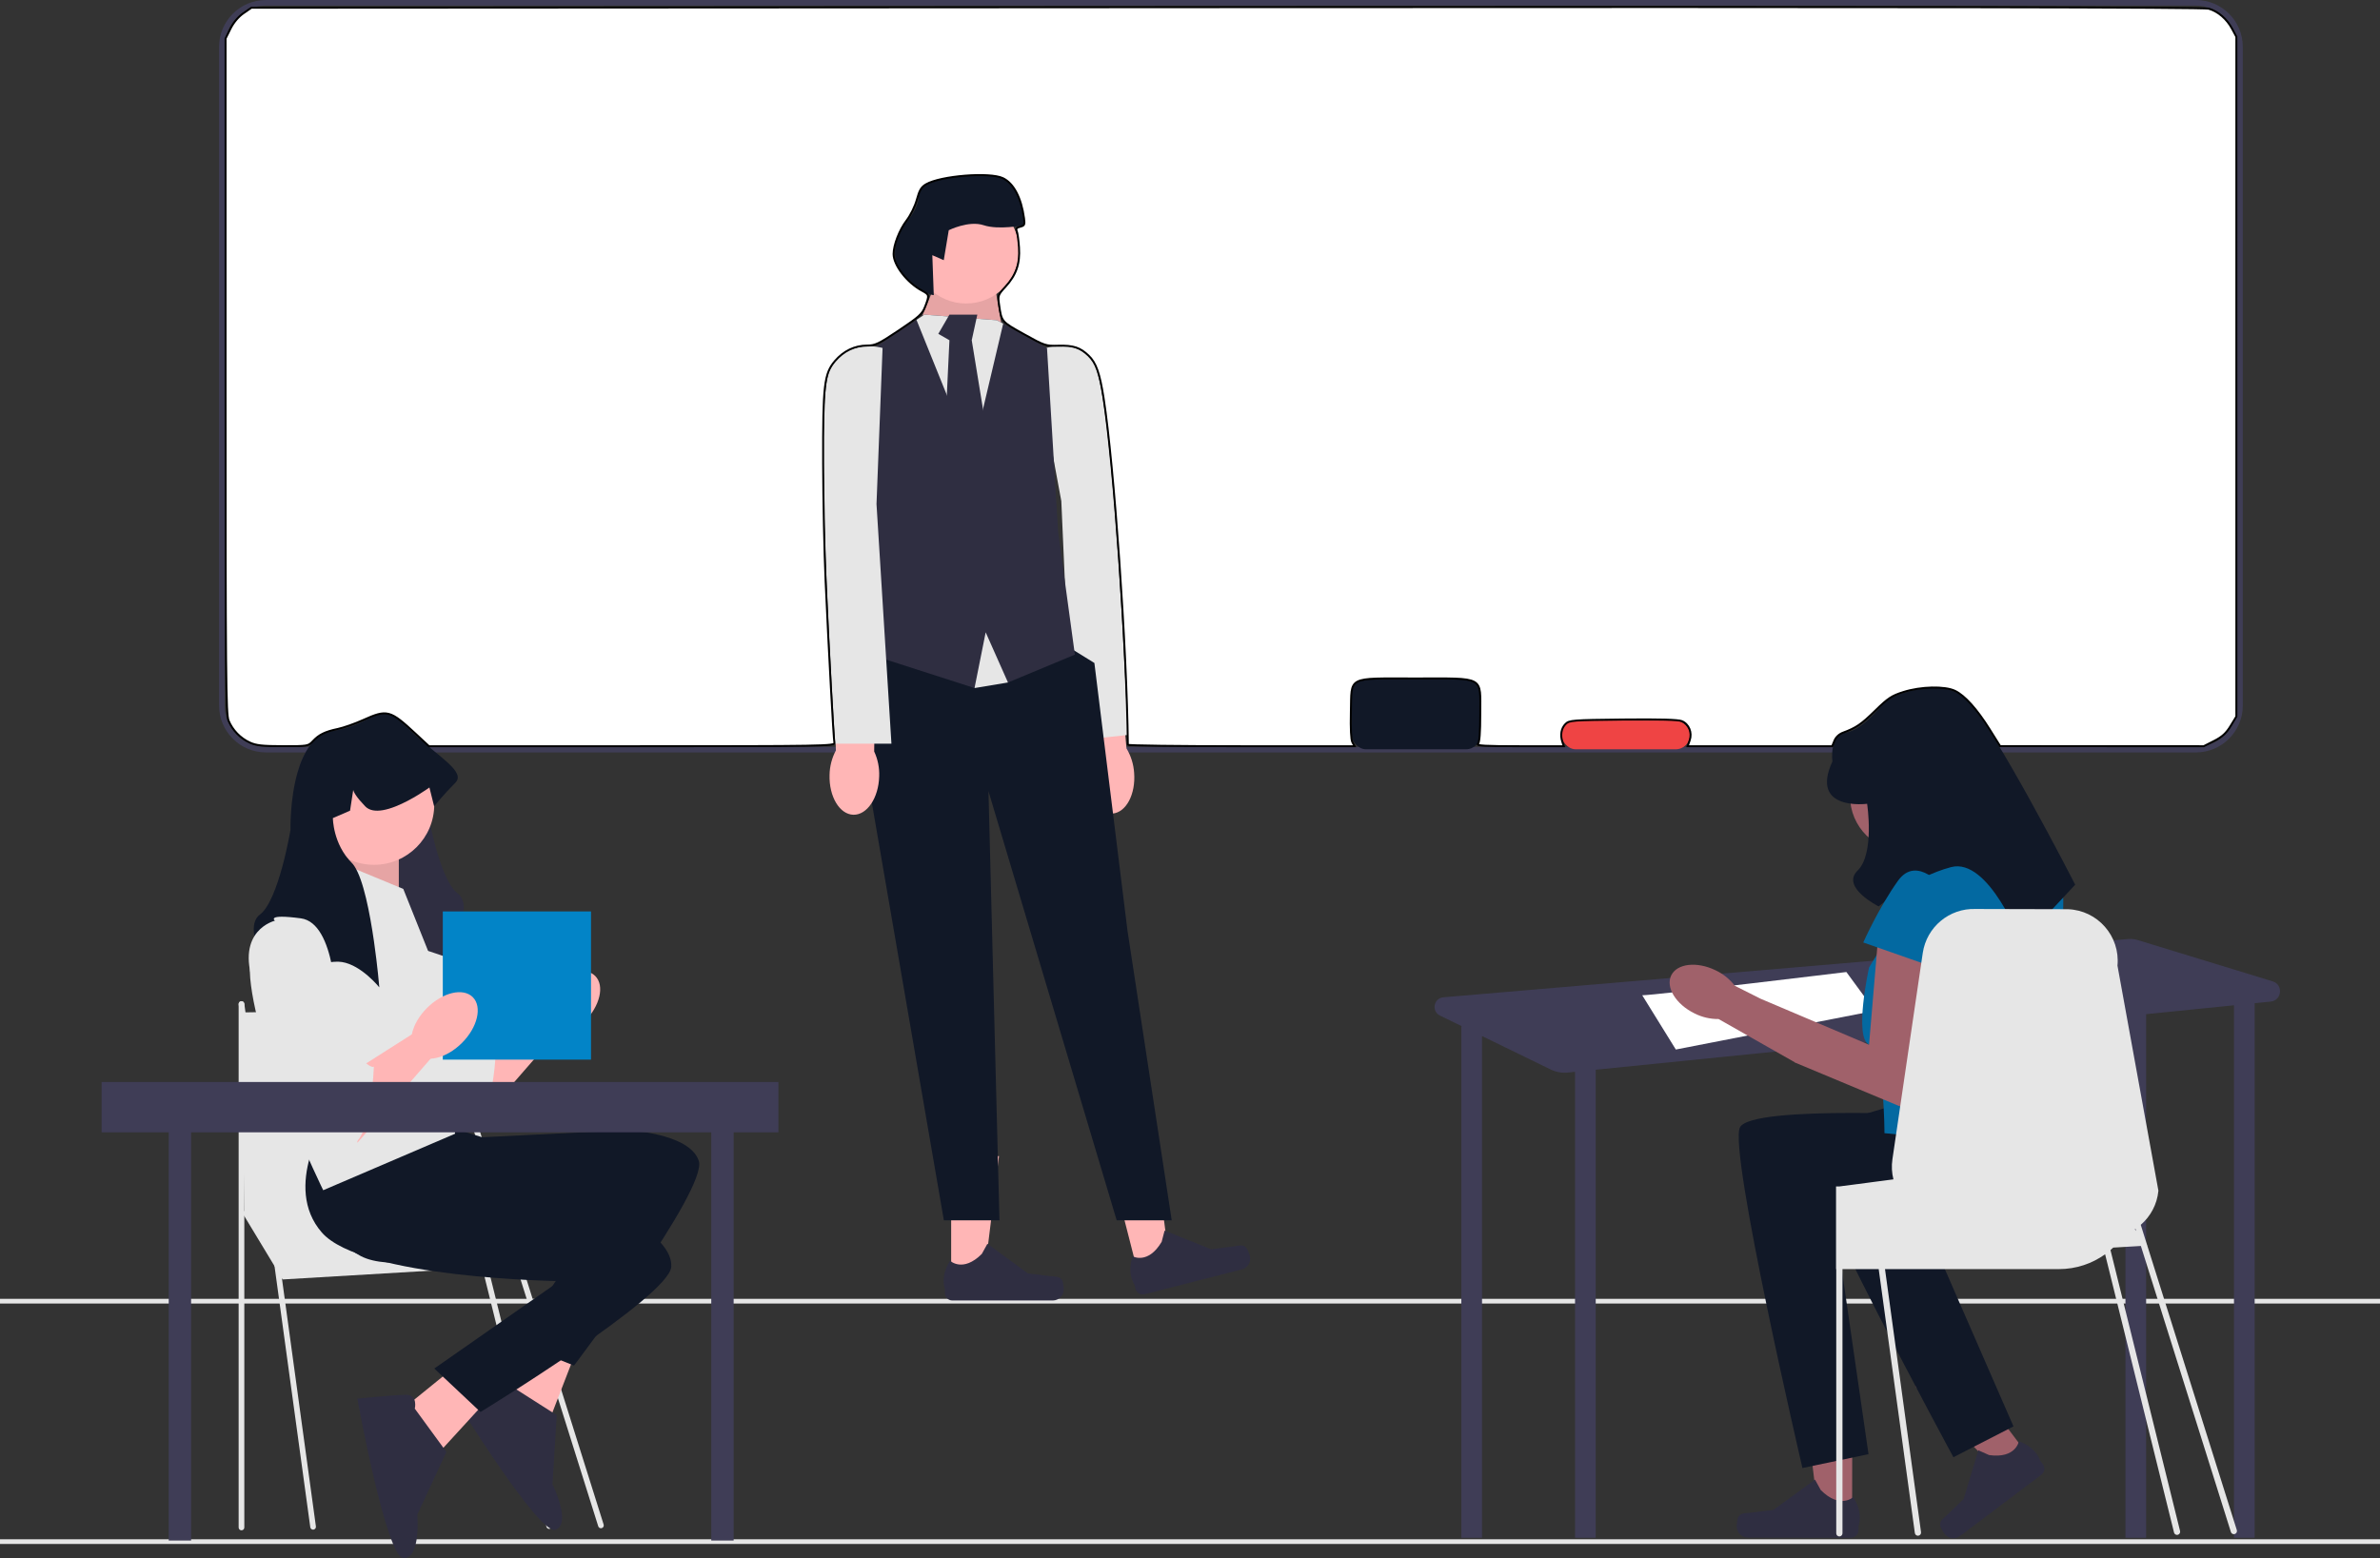 <?xml version="1.0" encoding="UTF-8" standalone="no"?>
<svg
   width="851.034"
   height="557.347"
   viewBox="0 0 851.034 557.347"
   data-src="https://cdn.undraw.co/illustrations/educator_6dgp.svg"
   role="img"
   artist="Katerina Limpitsouni"
   source="https://undraw.co/"
   version="1.1"
   id="svg40"
   sodipodi:docname="ilustracion7.svg"
   inkscape:version="1.3.2 (091e20e, 2023-11-25)"
   xmlns:inkscape="http://www.inkscape.org/namespaces/inkscape"
   xmlns:sodipodi="http://sodipodi.sourceforge.net/DTD/sodipodi-0.dtd"
   xmlns="http://www.w3.org/2000/svg"
   xmlns:svg="http://www.w3.org/2000/svg">
  <rect x="0" y="0" width="851.034" height="557.347" fill="#333333" stroke="none"/>
  <defs
     id="defs40" />
  <sodipodi:namedview
     id="namedview40"
     pagecolor="#505050"
     bordercolor="#ffffff"
     borderopacity="1"
     inkscape:showpageshadow="0"
     inkscape:pageopacity="0"
     inkscape:pagecheckerboard="1"
     inkscape:deskcolor="#505050"
     inkscape:zoom="1.4443429"
     inkscape:cx="457.99374"
     inkscape:cy="93.121931"
     inkscape:window-width="1920"
     inkscape:window-height="1003"
     inkscape:window-x="0"
     inkscape:window-y="37"
     inkscape:window-maximized="1"
     inkscape:current-layer="svg40"
     showgrid="false" />
  <path
     d="M 785.204,269.129 H 95.109 c -9.25,0 -16.775,-7.525 -16.775,-16.776 V 16.775 C 78.334,7.525 85.859,0 95.109,0 h 690.095 c 9.25,0 16.775,7.525 16.775,16.775 v 235.577 c 0,9.251 -7.525,16.776 -16.775,16.776 z M 95.109,2 C 86.962,2 80.334,8.628 80.334,16.775 v 235.577 c 0,8.147 6.628,14.776 14.775,14.776 h 690.095 c 8.147,0 14.775,-6.629 14.775,-14.776 V 16.775 C 799.979,8.628 793.351,2 785.204,2 Z"
     fill="#3f3d56"
     id="path1"
     style="display:inline" />
  <rect
     id="uuid-dac6dc9f-03bc-4283-a90c-97bcdcbf45dc"
     y="550.557"
     width="851.034"
     height="1.683"
     fill="#e6e6e6" />
  <rect
     id="uuid-2f9646f7-bb94-4523-8d2e-fd8f0877664c"
     y="464.557"
     width="851.034"
     height="1.683"
     fill="#e6e6e6" />
  <g
     id="g11">
    <path
       id="uuid-bb35f39c-94aa-41c4-b5d9-34ca9a9e88f1-238"
       d="M387.84,277.792c.611,7.68,5.069,13.59,9.957,13.2,4.887-.39,8.353-6.931,7.74-14.613-.203-3.072-1.138-6.051-2.728-8.688l-3-32.507-15.225,1.733,4.574,31.863c-1.153,2.856-1.605,5.946-1.318,9.013Z"
       fill="#ffb6b6" />
    <path
       d="M369.653,126.133s14.232-7.534,21.448,3.725c7.216,11.258,12.197,133.021,12.197,133.021l-20.002,2.135-3.792-85.803-9.852-53.078Z"
       fill="#e6e6e6"
       id="path2" />
    <g
       id="g3">
      <polygon
         points="340.114 458.204 351.701 458.203 357.213 413.509 340.112 413.51 340.114 458.204"
         fill="#ffb6b6"
         id="polygon2" />
      <path
         d="M379.814,457.941h0c.361,.608,.551,2.569,.551,3.275h0c0,2.172-1.761,3.933-3.933,3.933h-35.885c-1.482,0-2.683-1.201-2.683-2.683v-1.494s-1.775-4.49,1.88-10.025c0,0,4.542,4.334,11.33-2.454l2.002-3.626,14.489,10.596,8.031,.989c1.757,.216,3.315-.034,4.218,1.489h0Z"
         fill="#2f2e41"
         id="path3" />
    </g>
    <g
       id="g4">
      <polygon
         points="407.168 456.286 418.395 453.417 412.674 408.749 396.104 412.983 407.168 456.286"
         fill="#ffb6b6"
         id="polygon3" />
      <path
         d="M445.568,446.205h0c.5,.499,1.17,2.352,1.345,3.037h0c.538,2.104-.733,4.246-2.837,4.784l-34.768,8.882c-1.436,.367-2.897-.5-3.264-1.935l-.37-1.448s-2.831-3.911-.66-10.178c0,0,5.474,3.074,10.37-5.182l1.042-4.009,16.661,6.681,8.026-1.03c1.756-.225,3.203-.853,4.456,.398l0-0Z"
         fill="#2f2e41"
         id="path4" />
    </g>
    <polygon
       points="330.527 116.525 329.978 112.538 336.508 96.59 354.449 94.597 358.323 117.428 330.527 116.525"
       fill="#ffb6b6"
       id="polygon4" />
    <polygon
       points="330.527 116.525 329.978 112.538 336.508 96.59 354.449 94.597 358.323 117.428 330.527 116.525"
       opacity=".1"
       id="polygon5" />
    <polygon
       points="309.596 229.158 301.622 251.086 307.602 263.047 337.505 436.481 357.385 436.481 353.453 282.982 399.303 436.481 418.979 436.481 403.157 332.82 391.329 237.132 384.155 232.7 349.466 213.21 309.596 229.158"
       fill="#2f2e41"
       id="polygon6"
       style="fill:#111827;fill-opacity:1" />
    <polygon
       points="360.43 244.109 348.469 246.102 332.521 208.226 368.404 208.226 360.43 244.109"
       fill="#e6e6e6"
       id="polygon7" />
    <polygon
       points="384.352 234.141 360.43 244.109 352.456 226.167 348.469 246.102 306.605 232.626 312.586 208.226 306.605 128.486 327.717 114.412 330.527 112.538 356.443 114.532 358.715 115.768 374.384 124.499 378.371 190.285 384.352 234.141"
       fill="#2f2e41"
       id="polygon8" />
    <polygon
       points="358.715 115.768 347.472 163.372 327.717 114.412 330.527 112.538 356.443 114.532 358.715 115.768"
       fill="#e6e6e6"
       id="polygon9" />
    <polygon
       points="339.498 112.538 335.511 119.405 339.498 121.694 337.505 163.496 345.479 174.337 353.453 158.315 347.472 121.694 349.466 112.538 339.498 112.538"
       fill="#2f2e41"
       id="polygon10" />
    <circle
       cx="345.479"
       cy="89.613"
       r="18.938"
       fill="#ffb6b6"
       id="circle10" />
    <path
       d="M333.376,91.274l4.092,1.786,1.786-10.715s7.143-3.572,12.501-1.786,14.287,0,14.287,0c0,0,0-17.858-12.501-17.858s-25.002,1.786-25.002,7.143-5.358,10.715-5.358,10.715c0,0-7.143,10.715,0,17.858,7.143,7.143,10.715,7.143,10.715,7.143l-.52-14.287Z"
       fill="#2f2e41"
       id="path10"
       style="fill:#111827;fill-opacity:1" />
    <path
       id="uuid-97233535-ec91-4408-928f-bf1e5273ca3e-239"
       d="M296.629,277.232c-.208,7.701,3.598,14.051,8.499,14.183s9.041-6.005,9.248-13.709c.125-3.076-.489-6.138-1.79-8.928l.468-32.642-15.323,.107,1.166,32.168c-1.45,2.717-2.227,5.742-2.268,8.822Z"
       fill="#ffb6b6" />
    <path
       d="M315.586,124.462s-12.958-3.987-18.938,7.974c-5.98,11.961,1.994,133.564,1.994,133.564h20.115l-5.339-85.72,2.168-55.818Z"
       fill="#e6e6e6"
       id="path11" />
  </g>
  <g
     id="g23">
    <path
       d="M812.657,351.008l-48.322-14.792c-1.069-.327-2.19-.447-3.304-.352l-244.902,20.843c-3.492,.297-4.369,5.007-1.219,6.542l7.845,3.822h-.209v182.952h7.392v-179.452l24.586,11.978c1.881,.916,3.98,1.291,6.062,1.08l2.616-.264v166.659h7.392v-167.405l189.42-19.133v186.539h7.392v-187.285l31.416-3.173v190.459h7.392v-191.205l5.731-.579c4.024-.406,4.579-6.046,.712-7.229Z"
       fill="#3f3d56"
       id="path12" />
    <path
       d="M587.226,355.982c4.62,0,72.996-8.316,72.996-8.316l10.164,13.86-71.148,13.86-12.012-19.404Z"
       fill="#fff"
       id="path13" />
    <g
       id="g14">
      <polygon
         points="662.269 542.917 650.39 542.895 644.818 497.064 662.35 497.096 662.269 542.917"
         fill="#a0616a"
         id="polygon13" />
      <path
         d="M621.57,542.577h0c-.371,.622-.57,2.633-.571,3.357h0c-.004,2.227,1.798,4.035,4.025,4.039l36.789,.063c1.519,.003,2.753-1.227,2.755-2.746l.003-1.532s1.828-4.6-1.909-10.281c0,0-4.665,4.435-11.611-2.536l-2.046-3.721-14.873,10.838-8.235,.999c-1.802,.219-3.398-.04-4.327,1.519h-0Z"
         fill="#2f2e41"
         id="path14" />
    </g>
    <g
       id="g15">
      <polygon
         points="726.027 521.605 716.655 528.674 684.925 495.887 698.759 485.453 726.027 521.605"
         fill="#a0616a"
         id="polygon14" />
      <path
         d="M693.757,545.615h0c.079,.712,1.122,2.414,1.553,2.986h0c1.325,1.757,3.824,2.107,5.581,.781l29.024-21.895c1.198-.904,1.437-2.609,.533-3.807l-.912-1.208s-1.304-4.715-7.637-6.961c0,0-1.03,6.277-10.661,4.928l-3.831-1.712-5.253,17.411-5.892,5.7c-1.289,1.247-2.702,1.995-2.504,3.778l-0,0Z"
         fill="#2f2e41"
         id="path15" />
    </g>
    <path
       d="M701.2,284.74c0,10.955-8.881,19.835-19.835,19.835-10.955,0-19.835-8.881-19.835-19.835s8.881-19.835,19.835-19.835,19.835,8.881,19.835,19.835Z"
       fill="#a0616a"
       id="path16" />
    <path
       d="M699.331,399.107s-73.032-4.134-77.166,4.134,22.348,121.833,22.348,121.833l23.627-4.952-11.526-79.677s60.943,16.14,69.211-3.151c8.268-19.291,5.888-26.475,5.888-26.475l-32.382-11.713Z"
       fill="#2f2e41"
       id="path17"
       style="fill:#111827;fill-opacity:1" />
    <path
       d="M718.043,385.229s-71.524,15.333-73.323,24.4,53.781,111.581,53.781,111.581l21.475-11.025-32.192-73.789s63.042-.557,65.912-21.348c2.87-20.791-1.326-27.089-1.326-27.089l-34.327-2.729Z"
       fill="#2f2e41"
       id="path18"
       style="fill:#111827;fill-opacity:1" />
    <path
       d="M726.202,307.472h-34.362l-23.512,38.583s-5.512,24.933,0,27.624c5.512,2.691,5.512,31.628,5.512,31.628l57.874,5.512s8.268-86.811,5.512-95.079c-2.756-8.268-11.024-8.268-11.024-8.268Z"
       fill="#6c63ff"
       id="path19"
       style="fill:#0369a1;fill-opacity:1" />
    <path
       d="M671.772,332.965l-3.445,40.715-38.747-16.445-9.248-4.651c-1.811-2.362-4.162-4.256-6.855-5.523-6.697-3.264-13.807-2.455-15.884,1.805-2.077,4.261,1.667,10.36,8.363,13.622,2.658,1.341,5.599,2.025,8.576,1.996l27.058,15.368,.032-.06,.12,.214,42.432,17.722,9.763-53.449-22.165-11.315Z"
       fill="#a0616a"
       id="path20" />
    <path
       d="M667.638,287.492s-20.669,2.756-12.402-15.158c0,0-1.261-9.711,4.882-10.367s14.41-11.68,14.41-11.68c0,0,18.955-9.646,28.769,0,9.814,9.646,38.751,66.142,38.751,66.142l-19.291,20.669s-11.598-30.489-25.09-26.957c-13.493,3.532-25.894,14.062-25.894,14.062,0,0-13.693-6.853-7.535-12.825,6.157-5.973,3.401-23.886,3.401-23.886Z"
       fill="#2f2e41"
       id="path21"
       style="fill:#111827;fill-opacity:1" />
    <path
       d="M695.197,317.807s-9.646-12.402-16.536-2.756c-6.89,9.646-12.402,22.047-12.402,22.047l27.559,9.646,1.378-28.937Z"
       fill="#6c63ff"
       id="path22"
       style="fill:#0369a1;fill-opacity:1" />
    <path
       d="M799.836,547.279l-32.019-101.77,.005-0h.074l-.129-.166-.003-.004-2.281-7.249,.001-.001c3.474-2.994,5.84-7.272,6.311-12.197l-14.636-80.499c1.007-10.571-7.096-19.811-17.713-20.189l-33.024-.083c-9.388-.333-17.519,6.449-18.887,15.745l-.73,4.934-10.118,68.829c-.37,2.476-.222,4.916,.36,7.198l-7.281,.952-2.208,.296-8.732,1.137-.028,.009-1.09,.139h-1.183v29.568h.074v94.507c0,.61,.499,1.109,1.109,1.109,.619,0,1.118-.499,1.118-1.109v-94.507h12.954l12.927,94.396c.083,.554,.554,.961,1.109,.961,.046,0,.102,0,.148-.009,.61-.083,1.035-.647,.952-1.257l-12.881-94.091h62.157c6.172,0,11.891-1.959,16.547-5.312l24.645,99.535c.128,.504,.581,.838,1.078,.838,.091,0,.183-.011,.275-.034,.596-.152,.956-.758,.804-1.353l-24.883-100.497c.331-.276,.662-.57,.975-.873l9.893-.582,32.186,102.3c.149,.475,.588,.779,1.061,.779,.111,0,.223-.017,.334-.052,.586-.185,.912-.81,.728-1.396Zm-36.468-107.61c.083-.046,.157-.102,.231-.148l.001-0,.238,.756-.469-.607Z"
       fill="#e6e6e6"
       id="path23" />
  </g>
  <g
     id="g38">
    <g
       id="g24">
      <polygon
         points="171.565 374.775 193.114 361.071 201.875 366.355 171.565 401.183 171.565 374.775"
         fill="#ffb6b6"
         id="polygon23" />
      <path
         d="M142.097,321.733s-14.313,3.368-7.577,22.732,28.626,59.778,35.361,57.252c6.736-2.526,7.577-27.784,7.577-27.784,0,0-.842,.842-4.21-2.526-3.368-3.368-3.368-1.83-3.368-5.546s-2.755-6.47-2.755-6.47l-3.139-6.507s0-30.31-12.629-31.994c-12.629-1.684-9.261,.842-9.261,.842Z"
         fill="#e6e6e6"
         id="path24" />
      <ellipse
         cx="202.717"
         cy="359.199"
         rx="14.313"
         ry="8.84"
         transform="translate(-194.618 248.55) rotate(-45)"
         fill="#ffb6b6"
         id="ellipse24" />
    </g>
    <g
       id="g28">
      <polygon
         points="86.348 433.29 101.052 457.628 186.741 452.557 163.925 423.149 86.348 433.29"
         fill="#e6e6e6"
         id="polygon24" />
      <path
         d="M111.952,547.12c-.499,0-.934-.368-1.003-.876l-25.605-187.007c-.076-.555,.312-1.067,.867-1.142,.555-.08,1.066,.312,1.142,.867l25.605,187.007c.076,.555-.312,1.067-.867,1.142-.047,.006-.093,.009-.139,.009Z"
         fill="#e6e6e6"
         id="path25" />
      <path
         d="M86.348,547.358c-.56,0-1.014-.454-1.014-1.014v-187.209c0-.56,.454-1.014,1.014-1.014,.56,0,1.014,.454,1.014,1.014v187.209c0,.56-.454,1.014-1.014,1.014Z"
         fill="#e6e6e6"
         id="path26" />
      <path
         d="M214.882,546.613c-.431,0-.831-.277-.967-.71l-60.591-192.584c-.168-.534,.129-1.104,.663-1.272,.534-.167,1.104,.129,1.272,.663l60.591,192.584c.168,.534-.129,1.104-.663,1.272-.101,.032-.204,.047-.305,.047Z"
         fill="#e6e6e6"
         id="path27" />
      <path
         d="M196.374,546.85c-.453,0-.865-.305-.982-.764l-42.084-169.969c-.138-.543,.19-1.095,.733-1.233,.544-.137,1.095,.19,1.233,.733l42.084,169.969c.138,.543-.19,1.095-.733,1.233-.084,.021-.168,.031-.251,.031Z"
         fill="#e6e6e6"
         id="path28" />
      <polygon
         points="86.348 362.117 156.573 361.037 169.502 434.811 87.362 434.811 86.348 362.117"
         fill="#e6e6e6"
         id="polygon28" />
    </g>
    <g
       id="g30">
      <polygon
         points="194.266 470.597 176.568 501.755 197.117 506.279 205.684 484.118 194.266 470.597"
         fill="#ffb6b6"
         id="polygon29" />
      <path
         d="M182.925,495.873s-.688-5.081-4.731-3.469-15.711,7.605-15.711,7.605c0,0,30.434,49.451,36.209,47.147,5.776-2.304-1.138-16.282-1.138-16.282l1.526-24.709-16.155-10.293Z"
         fill="#2f2e41"
         id="path29" />
      <path
         d="M115.997,410.136s-6.315,29.047,13.05,39.15c19.365,10.103,85.457-14.734,85.457-14.734l-30.31,45.415,21.049,8.469s47.991-63.146,44.623-73.249c-3.368-10.103-26.1-10.945-26.1-10.945l-51.358,2.526-13.471-4.21-42.939,7.577Z"
         fill="#2f2e41"
         id="path30"
         style="fill:#111827;fill-opacity:1" />
    </g>
    <g
       id="g32">
      <polygon
         points="168.084 484.425 140.261 507.008 157.755 518.699 173.798 501.174 168.084 484.425"
         fill="#ffb6b6"
         id="polygon30" />
      <path
         d="M148.322,503.842s1.208-4.983-3.144-4.952-17.402,1.367-17.402,1.367c0,0,10.353,57.135,16.571,57.091,6.218-.044,4.865-15.58,4.865-15.58l10.412-22.459-11.302-15.466Z"
         fill="#2f2e41"
         id="path31" />
      <path
         d="M117.181,399.629s-16.451,24.758-2.091,41.215c14.361,16.457,84.96,17.372,84.96,17.372l-44.758,31.272,16.524,15.548s67.678-41.354,68.218-51.99c.54-10.636-20.328-19.692-20.328-19.692l-48.757-16.336-11.016-8.823-42.753-8.567Z"
         fill="#2f2e41"
         id="path32"
         style="fill:#111827;fill-opacity:1" />
    </g>
    <path
       d="M159.443,342.284s-15.997-5.894-23.574-5.894c-.724,0-1.44,.084-2.155,.236-4.85,1.027-9.312,5.195-11.45,7.468-.834,.892-1.313,1.49-1.313,1.49,0,0,.051-.581,.152-1.6,.497-5.355,2.332-22.926,5.624-34.174,1.179-4.016,2.534-7.224,4.092-8.781,3.629-3.637,5.304-7.998,6.079-11.248,.657-2.787,.657-4.749,.657-4.749l-6.138-2.644-1.137-7.426c-.202,.876-1.137,2.585-4.277,5.86-.269,.278-.564,.514-.876,.716-4.53,2.846-13.766-2.105-18.742-5.22,2.071-7.199,5.826-13.783,12.646-14.86,15.997-2.526,15.997-11.787,26.1-1.684,.834,.834,1.675,1.633,2.517,2.408,3.233,6.18,4.412,14.465,4.833,20.223,.303,4.033,.227,6.837,.227,6.837,0,0,4.21,25.258,10.945,30.31,6.736,5.052-4.21,22.732-4.21,22.732Z"
       fill="#2f2e41"
       id="path33" />
    <polygon
       points="128.292 301.871 116.915 318.558 142.605 325.446 142.605 301.871 128.292 301.871"
       fill="#ffb6b6"
       id="polygon33" />
    <polygon
       points="128.292 301.871 116.915 318.558 142.605 325.446 142.605 301.871 128.292 301.871"
       opacity=".1"
       id="polygon34" />
    <path
       d="M144.202,317.944l-24.416-10.103s-32.836,14.313-30.31,42.097c2.526,27.784,26.1,75.775,26.1,75.775l47.149-20.207-5.052-53.884-13.471-33.678Z"
       fill="#e6e6e6"
       id="path34" />
    <circle
       cx="133.734"
       cy="287.78"
       r="21.541"
       fill="#ffb6b6"
       id="circle34" />
    <path
       d="M162.811,279.981c-4.21,4.21-7.577,8.419-7.577,8.419l-1.684-6.736s-.387,.286-1.069,.741c-2.669,1.819-9.834,6.39-15.584,7.375-2.559,.438-4.833,.16-6.315-1.381-3.14-3.275-4.075-4.984-4.277-5.86l-1.137,7.426-6.138,2.644s0,9.244,6.736,15.997c.328,.328,.648,.732,.96,1.204,3.216,4.85,5.523,16.721,6.988,26.816,1.297,8.975,1.92,16.536,1.92,16.536,0,0-6.373-7.982-13.37-9.068-.387-.059-.775-.101-1.162-.109-.126-.017-.261-.017-.387-.017-7.577,0-23.574,5.894-23.574,5.894,0,0-10.945-17.681-4.21-22.732,6.736-5.052,10.945-30.31,10.945-30.31,0,0-.278-10.811,2.509-20.501,2.071-7.199,5.826-13.783,12.646-14.86,15.997-2.526,15.997-11.787,26.1-1.684,.834,.834,1.675,1.633,2.517,2.408,9.413,8.655,19.028,13.934,15.163,17.799Z"
       fill="#2f2e41"
       id="path35"
       style="fill:#111827;fill-opacity:1" />
    <rect
       x="60.334"
       y="393"
       width="8"
       height="158"
       fill="#3f3d56"
       id="rect35" />
    <rect
       x="254.334"
       y="393"
       width="8"
       height="158"
       fill="#3f3d56"
       id="rect36" />
    <rect
       x="158.334"
       y="326"
       width="53"
       height="53"
       fill="#6c63ff"
       id="rect37"
       style="fill:#0284c7;fill-opacity:1" />
    <g
       id="g37">
      <polygon
         points="127.784 382.352 149.333 368.648 158.094 373.933 127.784 408.761 127.784 382.352"
         fill="#ffb6b6"
         id="polygon37" />
      <path
         d="M98.316,329.31s-14.313,3.368-7.577,22.732c6.736,19.365,28.626,59.778,35.361,57.252,6.736-2.526,7.577-27.784,7.577-27.784,0,0-.842,.842-4.21-2.526-3.368-3.368-3.368-1.83-3.368-5.546s-2.755-6.47-2.755-6.47l-3.139-6.507s0-30.31-12.629-31.994c-12.629-1.684-9.261,.842-9.261,.842Z"
         fill="#e6e6e6"
         id="path37" />
      <ellipse
         cx="158.936"
         cy="366.776"
         rx="14.313"
         ry="8.84"
         transform="translate(-212.799 219.811) rotate(-45)"
         fill="#ffb6b6"
         id="ellipse37" />
    </g>
    <rect
       x="36.334"
       y="387"
       width="242"
       height="18"
       fill="#3f3d56"
       id="rect38" />
  </g>
  <rect
     x="483.334"
     y="243"
     width="46"
     height="25"
     rx="5.13"
     ry="5.13"
     fill="#3f3d56"
     id="rect39"
     style="fill:#111827;fill-opacity:1" />
  <rect
     x="558.334"
     y="257.74"
     width="46"
     height="10.26"
     rx="5.13"
     ry="5.13"
     fill="#6c63ff"
     id="rect40"
     style="fill:#ef4444;fill-opacity:1" />
  <path
     style="fill:#ffffff;fill-opacity:1;stroke:#000000;stroke-width:0.693;stroke-dasharray:none;stroke-opacity:1;paint-order:markers stroke fill"
     d="m 89.314,265.591 c -3.394,-1.571 -6.153,-4.425 -7.579,-7.839 -0.958,-2.294 -1.075,-15.72 -1.075,-123.277 V 13.773 l 1.754,-3.519 c 1.096,-2.199 2.827,-4.263 4.614,-5.502 L 89.888,2.769 438.549,2.568 c 245.76,-0.142 349.418,0.016 351.226,0.538 3.354,0.967 6.472,3.647 8.37,7.194 l 1.527,2.855 V 134.718 256.281 l -2.08,3.407 c -1.562,2.559 -3.015,3.882 -5.836,5.311 l -3.756,1.904 -36.398,-0.014 -36.398,-0.014 -3.784,-6.045 c -4.527,-7.232 -8.868,-12.056 -12.351,-13.727 -3.66,-1.756 -12.206,-1.563 -18.458,0.418 -4.201,1.331 -5.489,2.182 -10.008,6.614 -5.007,4.911 -6.913,6.215 -11.594,7.93 -1.344,0.493 -2.514,1.583 -3.027,2.82 l -0.836,2.018 H 629.304 603.461 l 0.732,-2.098 c 0.967,-2.774 -0.283,-5.826 -2.814,-6.875 -1.296,-0.537 -7.921,-0.719 -21.039,-0.579 -18.141,0.194 -19.221,0.279 -20.545,1.604 -1.516,1.517 -1.945,3.931 -1.135,6.39 l 0.513,1.558 h -15.763 c -12.26,0 -15.579,-0.185 -14.932,-0.831 0.568,-0.568 0.831,-3.943 0.831,-10.681 0,-13.745 1.869,-12.72 -23.211,-12.72 -24.677,0 -22.743,-1.007 -23.057,12.001 -0.144,5.967 0.053,9.877 0.544,10.794 l 0.769,1.438 h -40.527 c -22.29,0 -40.53,-0.234 -40.533,-0.519 -0.366,-34.696 -4.945,-100.061 -8.694,-124.105 -1.379,-8.846 -2.673,-12.5 -5.336,-15.069 -3.025,-2.917 -5.467,-3.715 -10.892,-3.557 -4.434,0.129 -4.843,-0.009 -12.262,-4.143 -8.116,-4.523 -7.975,-4.353 -8.883,-10.647 -0.455,-3.154 -0.356,-3.427 2.266,-6.272 3.869,-4.198 5.272,-8.258 4.875,-14.107 -0.176,-2.59 -0.542,-5.217 -0.814,-5.836 -0.364,-0.829 -0.038,-1.241 1.234,-1.56 1.547,-0.388 1.691,-0.706 1.376,-3.028 -1.001,-7.36 -3.72,-12.514 -7.564,-14.338 -4.737,-2.248 -22.278,-0.842 -27.483,2.203 -1.672,0.978 -2.344,2.098 -3.253,5.425 -0.665,2.43 -2.224,5.603 -3.709,7.548 -2.52,3.3 -4.631,8.747 -4.631,11.948 0,4.023 4.816,10.242 10.16,13.12 2.658,1.432 2.691,1.593 1.145,5.642 -1.027,2.689 -2.083,3.652 -9.326,8.505 -7.335,4.914 -8.506,5.474 -11.478,5.488 -4.409,0.02 -8.379,1.928 -11.431,5.494 -3.885,4.539 -4.343,8.481 -4.265,36.725 0.036,13.137 0.432,31.987 0.879,41.888 1.157,25.619 2.838,56.56 3.151,57.985 0.252,1.148 -3.552,1.212 -72.354,1.212 h -72.62 l -4.686,-4.363 c -9.251,-8.614 -10.251,-8.879 -18.833,-5.005 -2.926,1.321 -7.016,2.761 -9.088,3.2 -4.579,0.969 -6.704,2.012 -8.908,4.372 -1.643,1.759 -1.87,1.796 -10.732,1.781 -7.331,-0.012 -9.58,-0.259 -11.822,-1.297 z"
     id="path5" />
</svg>
